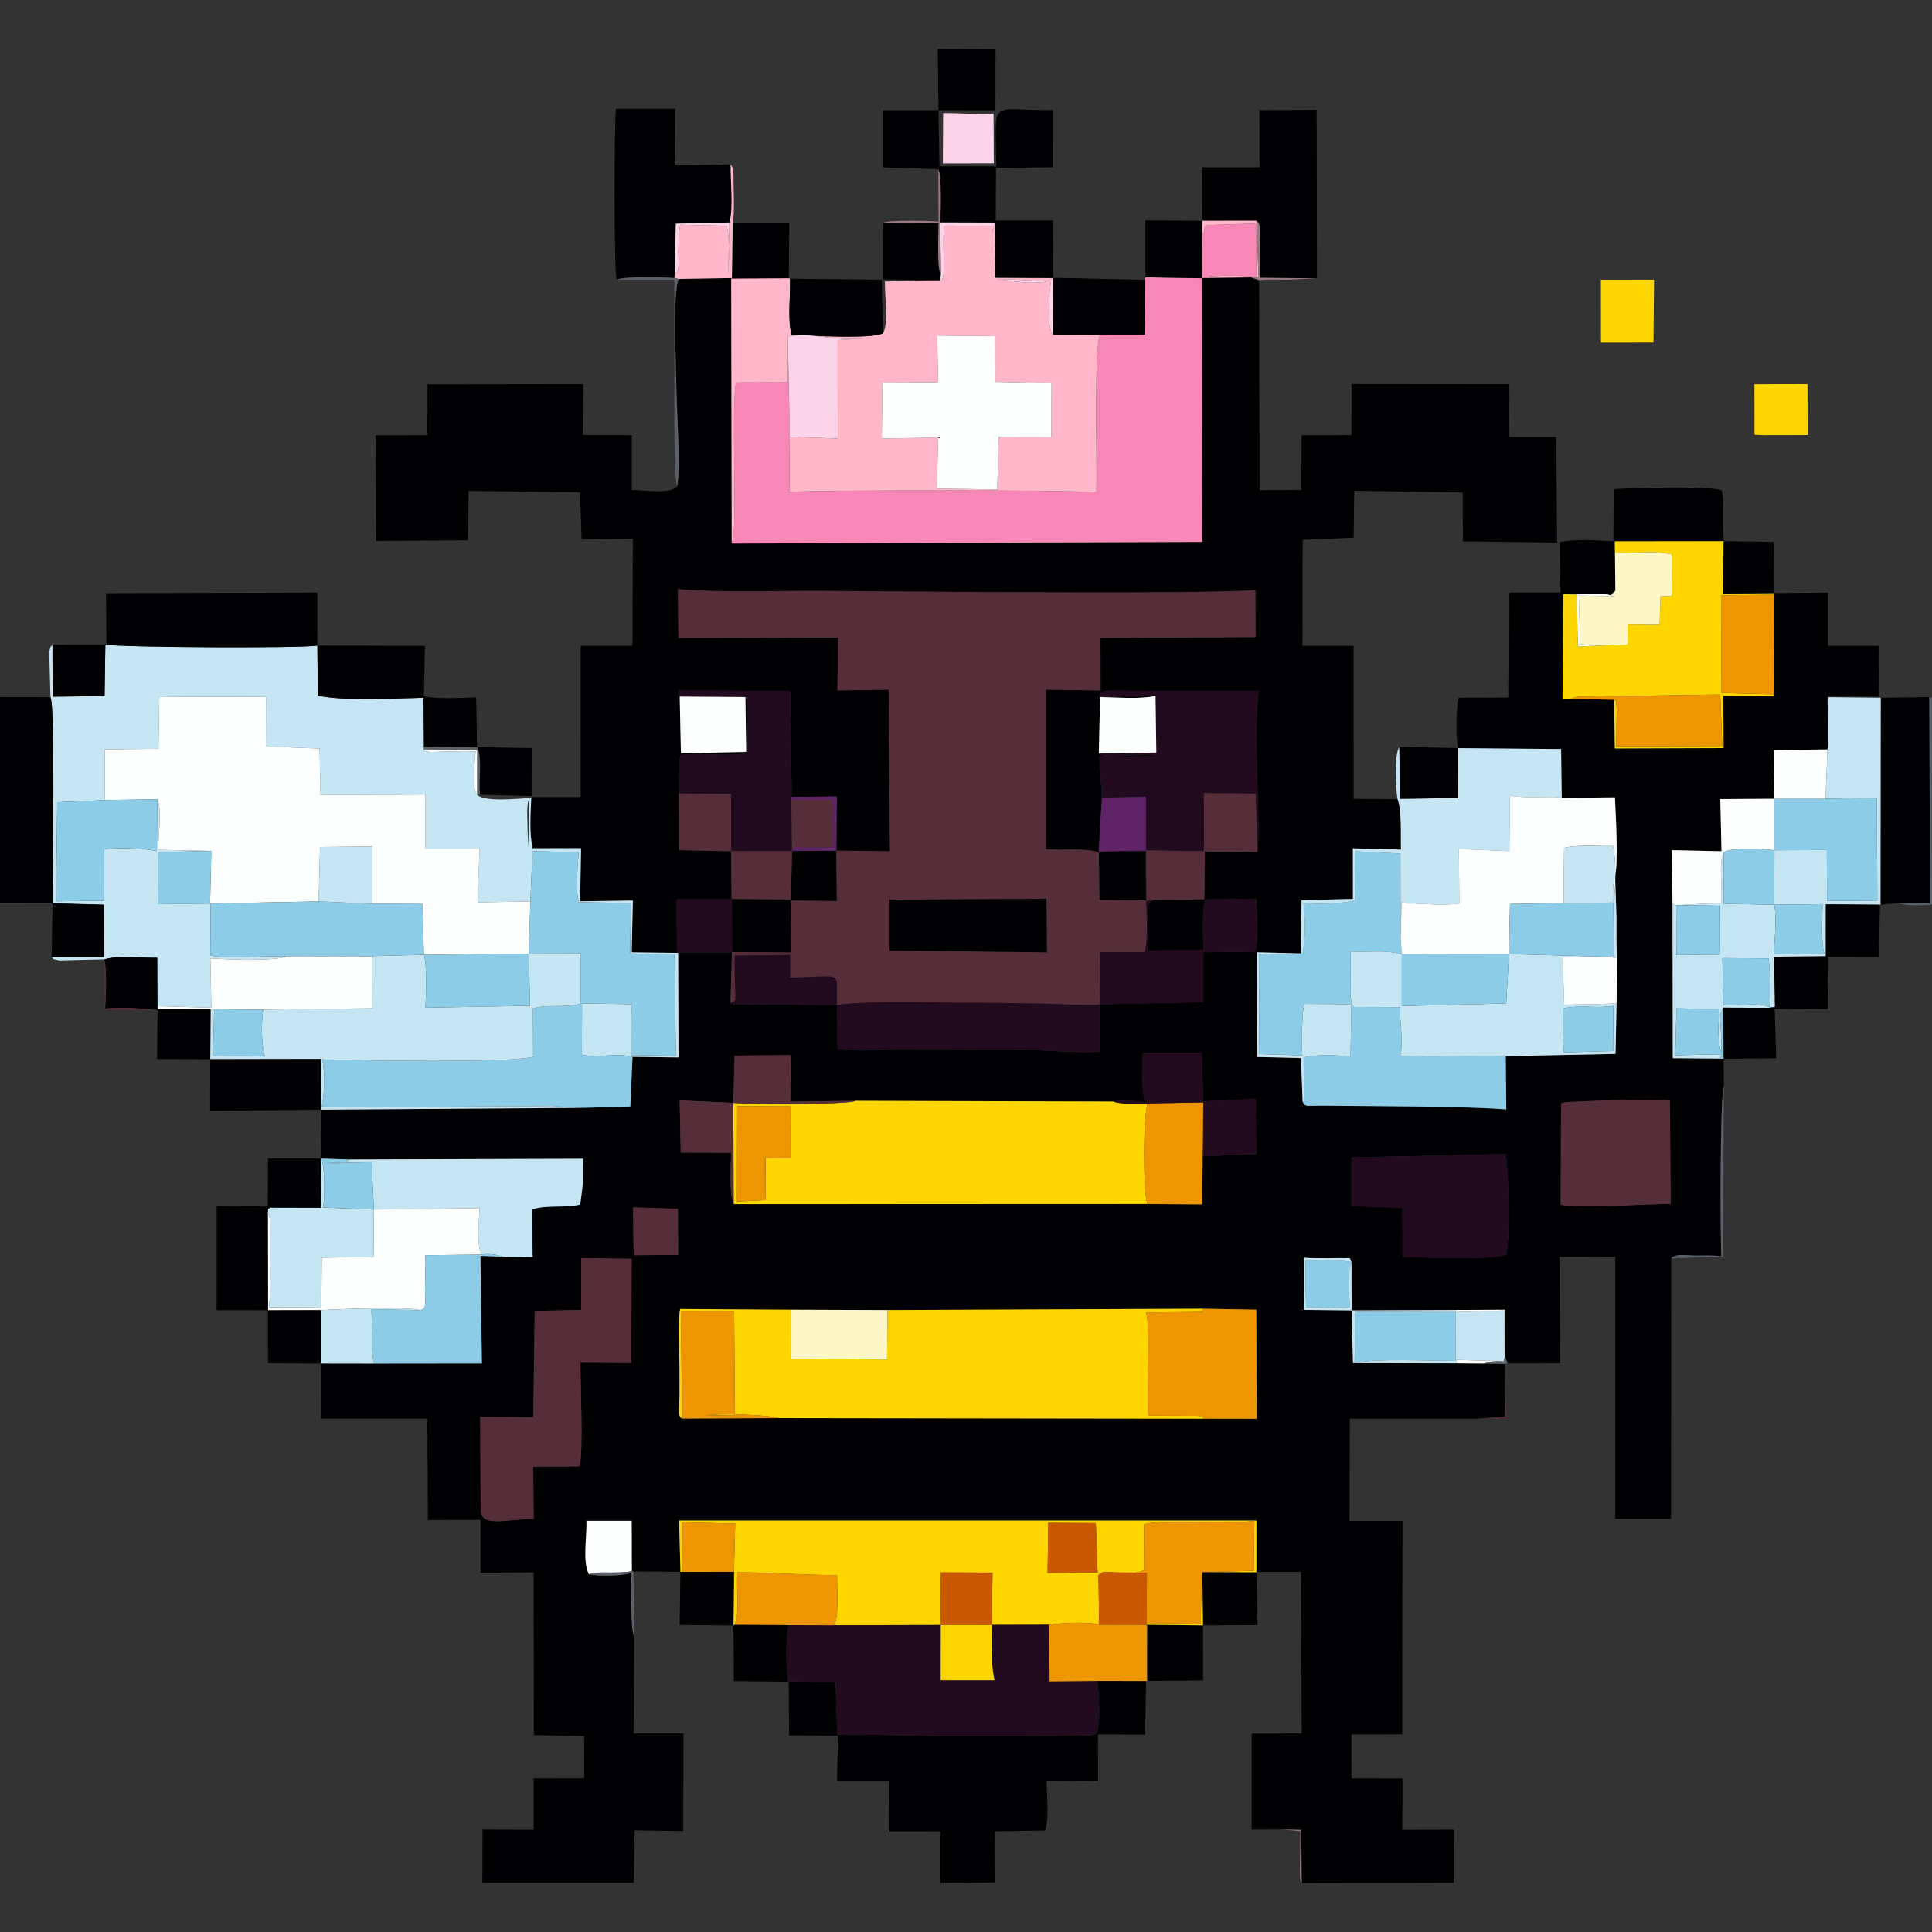 <?xml version="1.0" encoding="UTF-8"?>
<!DOCTYPE svg PUBLIC "-//W3C//DTD SVG 1.1//EN" "http://www.w3.org/Graphics/SVG/1.1/DTD/svg11.dtd">
<!-- Creator: CorelDRAW -->
<svg xmlns="http://www.w3.org/2000/svg" xml:space="preserve" width="1.833in" height="1.833in" version="1.1" style="shape-rendering:geometricPrecision; text-rendering:geometricPrecision; image-rendering:optimizeQuality; fill-rule:evenodd; clip-rule:evenodd"
viewBox="0 0 1833.33 1833.33"
 xmlns:xlink="http://www.w3.org/1999/xlink"
 xmlns:xodm="http://www.corel.com/coreldraw/odm/2003">
 <rect x="0" y="0" width="1833.33" height="1833.33" fill="#333333" stroke="none"/>
 <defs>
  <style type="text/css">
   <![CDATA[
    .fil0 {fill:#000002}
    .fil8 {fill:#220B1E}
    .fil1 {fill:#562E39}
    .fil14 {fill:#5B6168}
    .fil13 {fill:#602367}
    .fil7 {fill:#8DCCE6}
    .fil15 {fill:#9C7884}
    .fil2 {fill:#C6E5F2}
    .fil12 {fill:#C95901}
    .fil9 {fill:#EE9502}
    .fil3 {fill:#F687B6}
    .fil11 {fill:#FCD4E9}
    .fil6 {fill:#FDD600}
    .fil10 {fill:#FDF7C8}
    .fil4 {fill:#FDFFFF}
    .fil5 {fill:#FFB7C9}
   ]]>
  </style>
 </defs>
 <g id="Layer_x0020_1">
  <g id="_1626108329984">
   <path class="fil0" d="M750.52 1242.8l91.7 0.32 299.56 -1.26 50.37 0.89 0.46 103.55 -50.1 -0.09 -403.35 -0.55 -91.87 0.44c-4.94,-2.34 -2.49,-9.57 -2.48,-23.26 0.01,-9.06 -0,-18.11 -0.06,-27.17 -0.08,-12.31 -1.61,-43.02 0.65,-53.56l105.13 0.68zm-198.96 -48.99l47.79 0.6 -0.34 98.98 -48.18 -0.38c-0.2,18.92 2.94,85.85 -0.98,98.39l-43.88 0.37 0.39 49.61c-25.64,0.16 -47.31,7.43 -50.19,-6.15l-0.49 -90.72 50.39 0.3 1.35 -100.87 44.01 -0.92 0.13 -49.21zm730.94 3.98l-0.05 0.52 0.1 45.14 -45.29 -0.48 0.31 -49.48c7.9,0.52 15.57,0.39 23.48,0.43 3.63,0.02 8.35,-0.25 11.76,-0.12 10.36,0.4 7.2,-1.38 9.69,4zm-681.81 -52.07l42.54 1.37 0.19 43.76 -42.11 0.24 -0.62 -45.37zm883.87 -99.59c4.27,-0.87 88.39,-4.06 100.01,-1.59l0.74 97.95c-24.24,-0.43 -84.97,4.81 -104.37,0.63l0.41 -96.08 3.22 -0.92zm-55.89 48.96c3.16,17.09 4.33,78.61 0.7,95.36 -13.24,5.66 -79.27,2.4 -98.33,2.4l-0.2 -46.67 -48.44 -1.83 0.01 -45.99 146.26 -3.27zm-237.04 -52.2l0.31 52.24 -50.02 2 -0 -51.98 49.71 -2.25zm-495.78 3.65l1.25 -44.83 53.5 -0.46 -0.61 44.06 61.98 -0.67 244.57 0.68c10.15,-2.04 19.32,-0.43 29.82,0.57 -3.34,-13.38 -1.85,-32.71 -1.85,-47.02l55.87 0 1.41 47.24 -0.97 96.76 -52.06 -0.4 -392.62 0.15c-4.42,-9.91 -2.72,-36.59 -2.26,-48.74l-47.92 -0.21 -1.02 -49.44 50.88 2.32zm496.01 -193.81c1.07,12.35 2.85,40.13 -0.81,50.23l-48.56 0.67c-0.97,-6.28 -2.11,-41.91 1.3,-50.09l48.07 -0.81zm-549.69 0.63l52.37 0 0.07 50.42 -52.25 0 -0.2 -50.43zm2.82 -192.37l-0.87 -5.97 105.66 1 1.51 100.15 42.76 -0.35 -0.39 51.36 -42.38 0.29 0.28 -0.02 -1.08 45.97 -56.22 -0.41 -0.48 -45.29 -49.39 -1.04 -0.12 -53.67 0.41 -29.6c0.94,-9.85 -0.87,5.54 0.54,-3.54l0.84 -3.33c18.43,-2.97 45.19,2.19 63.27,-1.89l-0.25 -41.88c-0.03,-2.54 0,-4.74 -0.39,-7.23 -0.63,-4 -0.68,-3.03 -1.36,-4.11l0.73 52.11 -61.92 1.3 -1.15 -53.83zm397.81 148.06l-0.12 -1.23 2.94 -50.87 -2.31 -39.2 54 -1.61c-4.13,2.42 -44.83,1.97 -49.61,0.89 -4.32,-0.98 -3.84,-1.31 -4.96,-2.09l1.2 -53.54c15.59,0.33 37.98,2.2 52.61,-1.06l-54.23 0.94c5.57,-7.21 -4.44,-2.56 9.14,-5.94l66.06 0.5c25.4,-0.03 51.59,-0.32 76.84,-0.01 -5.36,40.39 2.42,134.33 -1.19,152.57l-49.87 -0.52 -0.41 45.47 -47.11 0.3c-9.72,4.08 -6.74,8.16 -6.64,21.04 0.07,8.87 0.2,18.5 0.53,27.28l52.29 -0.4 -0.04 49.3 -97.76 2.17 -0.1 44.75c-18.29,1.63 -45.03,-0.89 -64.28,-1.41l-122.22 -0.32c-18.73,-0.12 -44.85,1.85 -62.72,-0.54l-0.48 -41.86 -95.9 -0.69c-1.83,-0.19 -2.17,1.91 -3.52,-0.67 -0.33,-0.64 -1.16,-0.22 -1.71,-0.42l1.42 -48.43 56.31 0.46 -0.5 -49.31 43.67 0.44 -0.43 -47.84 50.83 0.57 -1.17 -153.32 -48.58 0.69 0.31 -50.26 -151.28 0.42 -0.5 -46.2c42.85,3.62 94.77,1.35 138.59,1.68 70.53,0.51 359.93,3.37 409.37,-0.8l0.16 44.51 -147.1 0.74 0.1 49.96 -51.92 -0.75 -0.05 151.32c13.31,1.83 40.4,-1.66 50.37,3.3zm-398.69 -544.31c-5.85,10.21 -2.53,80.68 -2.41,97.77 0.17,22.82 4.28,80.72 0.96,98.67 -4.69,8.19 -33.1,3.67 -43.09,3.76l0.03 -51.99 -46.47 -0.08 0.34 -48.43 -147.78 0.2 -0.18 48.3 -49.04 0.13 0.49 100.22 87.07 -0.63 0.64 -46.88 105.77 1.28 1.49 44.98 48.64 -0.94 -0.48 101.67 -49.07 0.04 -0.03 143.53 -46.81 0.02c-0.63,15.91 -2.11,33.22 1.21,48.57l46.04 -0.07 -0.93 50.4 50.07 -0.73 -1.11 49.2 44.1 0.52 0.3 99.2 -43.63 -0.56 -2.07 47.1 -45.31 1.3 -248.29 1.73 0.36 46.31 0.44 0.1 26.4 0.81 221.58 -0.67c-0.28,7.81 -0.28,15.64 -0.21,23.45l-2.48 19.96c-13.53,3.49 -32.97,0.21 -45.59,4.72l0.34 45.3 -28.13 -0.48 -21.37 -0.85 1.44 102.15 -102.3 0.11 -50.51 -0.08 0.06 52.27 100.89 -0.03 0.59 96.33 49.83 -0.22 0.02 50.18 50.41 -0.26 0.28 154.44 47.69 0.93 0.11 39.98 -48.03 0.09 0 48.65 -48.48 -0.12 -0.16 50.42 143.7 -0.01 0.78 -49.69 46.14 0.63 0.17 -92.57 -47.08 0.03 0.4 -92.31c-3.46,-2.66 -3,-51.78 -2.85,-59.71 -11.02,2.55 -28.88,2.94 -39.93,1.14 -6.68,-11.02 -1.93,-36.77 -2.56,-50.91l42.96 0.01 0.14 47.91 1.5 0.2 44.61 0.29 -1.28 -48.64 547.88 -0.01 0 49.09 -48.94 -0.14 -2.43 0.15 0.67 50.44 51.68 -0.29 -0.86 -50.46 42.14 -0.04 0.68 153.25 -47.47 0.24 0.02 91.02 28.62 -0.19 18.4 0.42 0.43 50.48 144.24 -0.31 -0.08 -50.41 -48.71 0.17 0.23 -48.69 -48.43 -0.07 -0.07 -41.59 48.17 -0.18 0.24 -202.61 -50.23 0.04 0.27 -97 120.45 0.02 26.91 -1.79 -0.35 -20.48 0.28 -29.64 -20.12 -0.4 -25.33 -0.21 -98.78 -0.18 -1.31 -50.06 98.78 -0.41 46.73 -0.19 0.05 43.69 2.35 7.23 49.9 -0.08 -0.47 -101.02 52.8 -0.2 -0.02 248.74 52.88 0.02 0.22 -247.13c3.87,-4.81 15.65,-2.68 22.56,-2.63 8.46,0.05 16.85,-0.54 25.12,0.67 -1.23,-18.78 -1.3,-153.04 2.29,-161.63l-0.26 -25.82 -3.39 -0.14 -44.78 -0.38 -0.24 -146.37 -0.7 -51.06 47.17 1 -1.15 -49.46 51.36 -0.31 -0.67 -46.18 51.13 -0.67 0.37 -5.18 -0.75 -44.87 49.02 -0.11 0.32 -48.17 -48.7 -0.05 -0.03 -50.41 -50.83 0.43 -0.23 97.83 -48.03 -0.28 0.22 49.56 -103.21 0.34 -0.69 -46.16 -40.86 -0.93 -8.09 -0.04 0.62 -99.19 12.8 0.18c10.48,-0.13 22.77,-1.87 32.39,0.73l4.33 -4.39 -0.41 -36.06 -0.17 -10.69 103.4 -0.12c-0.79,-8.14 -0.78,-16.57 -0.79,-24.91 -0,-7.22 0.85,-18.37 -1.46,-23.49 -12.39,-4.22 -84.02,-2.13 -102.28,-0.99l-0.29 49.44c-15.64,-0.73 -36.37,-2.39 -50.85,0.82l0.64 47.86 -48.88 0.06 -0.64 99.53 -47.08 0.25c-2.45,9.52 -2.65,38.09 -0.69,47.77l98 0.87 0.61 46.41 50.48 -0.55c0.77,15.94 3.5,64.61 -0.26,76.92 0.24,0.46 0.44,1.11 0.53,1.47l1.24 35.83c0.01,12.93 -0.24,25.88 0.44,38.79l-0.37 42.7 -1 47.79 -104.16 2.1 0.48 50.61c-38.33,-3.18 -125.6,-3.06 -172.17,-3.58 -17.73,-0.2 -18.58,1.7 -21.07,-3.79l-1.59 -41.41 -41.3 -1 -0.45 -99.37 41.94 1.07 0.33 -50.5 48.78 -1.28 -0.05 -47.97 45.63 1.2c-0.41,-13.28 0.95,-36.5 -3.22,-47.88l-41.82 -0.24 -0.03 -145.27 -48.48 0.04 0.24 -100.58 48.24 -2.02 0.7 -44.62 102.86 1.66 0.22 46.41 89.4 1.12 -0.91 -100.09 -44.88 0.01 -0.27 -50.24 -149.01 -0.14 -0.06 48.59 -47.31 0.04 -0.31 51.9 -39.57 0.22 -0.44 -199.25 -7.51 -2.52 -44.76 0.5 -1.87 0.28 0.46 250.11 -446.73 1.53 -0.48 -251.26 54.63 -0.34 0.33 -52.92 -53.53 0.03 -0.75 52.66 -50.41 0.84z"/>
   <path class="fil1" d="M844.13 853.73l148.89 -0.94 0.48 50.9 -149.37 -1.76 -0 -48.2zm-50.48 -46.56l0.43 47.84 -43.67 -0.44 0.5 49.31 -56.31 -0.46 -1.42 48.43c6.21,-3.91 4.56,1.57 4.11,-22.85 -0.14,-7.42 -0.3,-14.81 -0.02,-22.2l52.51 -0.56 0.06 21.36c53.27,-0.64 42.91,-7.8 44.48,26.04 32.31,-4.43 92.37,-2.01 127.23,-2.07 20.72,-0.03 41.37,0.37 62.08,0.65 15.29,0.2 51.17,2.29 60.5,0.8l-0.65 -49.6 42.88 0.04c2.98,-10.16 1.81,-37.22 1.16,-49.06l-44.05 -0.51 -0.67 -44.84c-9.97,-4.96 -37.06,-1.47 -50.37,-3.3l0.05 -151.32 51.92 0.75 -0.1 -49.96 147.1 -0.74 -0.16 -44.51c-49.44,4.16 -338.84,1.31 -409.37,0.8 -43.82,-0.32 -95.74,1.94 -138.59,-1.68l0.5 46.2 151.28 -0.42 -0.31 50.26 48.58 -0.69 1.17 153.32 -50.83 -0.57z"/>
   <path class="fil2" d="M47.83 661.58c5,8.35 1.75,170.87 2.09,195.6l48.6 1.28 0.19 49.91 -49.72 0c3.02,2.27 -1.11,1.26 7.17,3.01l42.94 -1c12.86,-3.98 35.67,-1.19 50.08,-1.5l0.18 45.9 51.17 1.37 -0.91 -46.57c15.64,0.91 61.16,2.85 72.44,-1.98 -16.27,-1.2 -60.86,3.17 -72.51,-1.06l0.26 -49.18 -50.22 0.61 0.48 -49.34 50.44 -1.18 -50.53 -1.05c0.24,-11.85 3.77,-39.22 -0.63,-48.03l-0.53 49.35c-10.28,-2.83 -39.51,-3.75 -49.9,-1.83l-0.18 48.77 -45.59 0.55 1.16 -93.94 44.98 -2.06 0.23 -48.11 50.85 -0.61 0.78 -49.55 101.27 0.43 -0.14 47.02 51.02 1.88 0.83 44.14 99.49 -0.47 -0.09 51.32 51.53 -0.02 -1.88 50.97 50.11 -0.78 2 -47.67 43.89 0.73c-0.94,10.25 -3.34,39.49 0.2,47.6l49.36 0.8 -0.82 47.88 42.12 0.88 1.26 96.25 -42.37 -0.71 0.26 -48.34 -46.88 -0.59 -0.19 48.52c14.57,3.65 32.79,-2.06 48.08,2.09l43.63 0.56 -0.3 -99.2 -44.1 -0.52 1.11 -49.2 -50.07 0.73 0.93 -50.4 -46.04 0.07c-3.31,-15.36 -1.83,-32.66 -1.21,-48.57 -1.27,1.65 -3.54,0.3 -3.87,13.54 -0.09,3.38 0.23,8.06 0.24,11.68 0.04,8.13 0.45,15.02 0.85,22.98l0.65 -47.24c-12.74,0.7 -42.72,3.8 -49.34,-3.14 -5.06,-4.9 -2.18,-34.6 -1.21,-41.09 -9.04,0.46 -17.56,0.09 -26.59,0.05 -10.29,-0.05 -20.63,2 -22.71,-1.94l0.14 -2.71 -0.37 -46.37c-25.19,0.56 -77.3,3.37 -100.32,-2.08l-0.45 -47.48c-12.93,2.7 -187.71,1.84 -200.17,-0.91l-1.04 0.18 -0.73 48.7 -49.35 0.52 -0.06 -49.23c-2.06,2.37 -1.78,0.88 -3.08,6.7l1.11 43.07z"/>
   <path class="fil3" d="M1043.76 317.57c-5.91,15.37 -2.55,123.64 -3.37,149.69 -5.73,-2.47 -266.08,-2.51 -291.38,-0.51l0.44 -52.17 -1.87 -95.19 0.15 43.3 -49.31 0.12c-4.56,21.42 1.06,129.19 -2.97,149.15 -0.11,0.55 -0.46,2.13 -0.56,1.87 -0.09,-0.26 -0.34,1.27 -0.61,1.87l446.73 -1.53 -0.46 -250.11 -53.67 -0.9 -0.12 2.35 -0.59 51.97 -42.44 0.07z"/>
   <path class="fil4" d="M99.31 759.21l50.05 -0.83c4.4,8.8 0.87,36.17 0.63,48.03l50.53 1.05 -1.17 49.89 103.03 -2.02 1.35 -51.59 49.46 -0.42 0.06 54.26 47.62 0.19 1.35 48.28 99.52 -1.1 1.56 -49.52 -50.11 0.78 1.88 -50.97 -51.53 0.02 0.09 -51.32 -99.49 0.47 -0.83 -44.14 -51.02 -1.88 0.14 -47.02 -101.27 -0.43 -0.78 49.55 -50.85 0.61 -0.23 48.11z"/>
   <path class="fil5" d="M836.75 416.22l0.68 -53.17 52.8 -0.37 -0.97 -44.26 55.17 0.59 0.16 43.31 53.26 1.17 -0.21 51.31 -49.93 -0.07 -1.39 49.7 -57.4 -0.78 1.4 -48.56 -53.56 1.13zm55.11 -150.37l-52.13 1.28c-0.39,13.79 3.87,38.52 -1.72,49.04 -10.69,6.02 -69.73,2.07 -86.8,1.92 -4.16,-16.18 -0.89,-36.41 -1.56,-53.57l-1.19 -0.39 -54.63 0.34 0.48 251.26c0.26,-0.6 0.52,-2.13 0.61,-1.87 0.09,0.26 0.44,-1.32 0.56,-1.87 4.03,-19.96 -1.59,-127.73 2.97,-149.15l49.31 -0.12 -0.15 -43.3c12.74,-2.68 25.05,-0.72 38.15,0.84 15.05,1.8 23.6,1.43 38.79,0.61l-29.65 1.8 0.07 93.48 -45.5 -1.55 -0.44 52.17c25.3,-2 285.65,-1.96 291.38,0.51 0.82,-26.05 -2.54,-134.33 3.37,-149.69l-44.56 0.13c-6.19,-6.7 -3.73,-40.3 -1.91,-50.79l-51.18 -2.31c9.41,1.73 45.41,7.69 53.03,-0.78l-55.09 -0.27 0.56 -52.38 -1.82 3.67c-0.23,0.68 -0.91,3.14 -1.07,3.93 -0.16,0.77 -0.52,5.03 -0.58,5.98l0.4 -10.59 -45.72 -0.08c-0.67,8.8 -0.65,17.25 -0.43,26.19 0.11,4.53 0.3,9.13 0.22,13.63 -0.23,13.26 -1.72,10.76 -3.76,11.94z"/>
   <path class="fil6" d="M647.3 1346.11l-1.24 -101.95 50.55 -0.18 0.75 98.83 -28.39 0.33c14.09,-2.23 57.65,-0.9 70.2,2.53l403.35 0.55c-3.31,-5.19 -0.14,-1.54 -5.5,-2.72l-47.38 -0.16c-1.93,-23.46 2.77,-80.84 -2.12,-97.96l49.3 -0.44c7.99,-2.52 -0.41,6.85 4.97,-3.07l-299.56 1.26 -0.44 46.94 -91.05 -0.46 -0.21 -46.8 -105.13 -0.68c-2.26,10.54 -0.73,41.24 -0.65,53.56 0.06,9.06 0.07,18.11 0.06,27.17 -0.01,13.7 -2.46,20.92 2.48,23.26z"/>
   <path class="fil6" d="M726.63 1138.78l-27.39 1.37 0.33 -90.44 51.37 0.2 -0.45 49.15c-10.78,-0.19 -18.67,0.89 -24.06,-0.7l0.21 40.43zm-30.78 -92.25l0.31 96.07 392.62 -0.15c-4.17,-11.65 -4.07,-84.52 0.35,-95.39 -10.19,-0.15 -24.73,1.14 -32.59,-1.76l-244.57 -0.68c-7.05,3.77 -101.64,3.38 -116.13,1.91z"/>
   <path class="fil7" d="M503.31 855.43l-1.56 49.52 49.14 -0.31 0.27 47.64c-14.78,4.71 -31.93,0.12 -45.48,4.69l0.22 45.76c-19.41,6.08 -169.18,3.59 -200.39,2.5 3.27,11.2 2.64,33.34 -0.41,44.74 40.5,1.18 84.61,0.21 125.6,0.13 20.68,-0.04 41.39,-0.19 62.08,-0.31 10.35,-0.06 20.7,-0.09 31.04,-0.26l29.01 1.75 45.31 -1.3 2.07 -47.1c-15.29,-4.15 -33.5,1.55 -48.08,-2.09l0.19 -48.52 46.88 0.59 -0.26 48.34 42.37 0.71 -1.26 -96.25 -42.12 -0.88 0.82 -47.88 -49.36 -0.8c-3.54,-8.11 -1.13,-37.35 -0.2,-47.6l-43.89 -0.73 -2 47.67z"/>
   <path class="fil6" d="M994.78 1445.07l45.1 0.24 1.68 46.82 -47.47 0.51 0.69 -47.57zm-349.09 46.46l1.98 0.09 -0.72 -47.06 50.71 1.22 -1.2 45.76 -0.5 50.97 1.06 -0.58c5.4,-13.75 1.5,-34.33 2.67,-49.88 33.8,-0.06 61.21,2.72 94.62,2.55 -0.02,14.5 2.04,38.33 -2.74,47.7l101.17 -0.24 -0.35 -49.94 49.42 0.19 -0.63 49.63 54.21 -0.12c10.39,-1.77 38.03,-3.2 47.3,-0.12 0.41,-8.26 0.05,-16.57 0.04,-24.85 -0.01,-4.55 -0.21,-9.22 -0.22,-13.69 -0.01,-10.85 -1.68,-7.59 4.2,-11.31 12.54,-0.55 28.05,3.09 39.02,-1.74l-0.1 -43.56c12.93,-5.17 84.33,0.18 104.66,-3.42l-0.63 47.46 -46.32 1.23 48.94 0.14 -0 -49.09 -547.88 0.01 1.28 48.64z"/>
   <path class="fil0" d="M748.44 1595.36l0.38 51.49 46.42 0.14 -0.98 42.78 49.7 0.04 0.13 48.01 48.35 -0.13 -0 48.84 52.1 -0.28 -0.49 -48.59 47.74 -0.76c3.91,-11.59 1.33,-33.01 1.46,-47.33l48.84 0.44 -0.15 -44.15 44.68 0.22 0.98 -50.99 -46.39 -0.06c1.89,11.71 3.31,42.22 -0.87,49.85 -2.1,2.15 -8.19,2.09 -13.96,2.15l-108.71 0.67c-40.33,-0.11 -83.52,-1.95 -123.19,-1.49l-1.58 -49.85 -44.46 -1z"/>
   <path class="fil7" d="M1236.1 1045.42c2.49,5.49 3.34,3.59 21.07,3.79 46.57,0.52 133.84,0.4 172.17,3.58l-0.48 -50.61c-32.47,-1.23 -67.69,1.33 -99.99,-0.37 2.81,-12.76 -0.47,-32.32 -0.53,-46.14l-43.84 -0.15c-4.24,-6.49 -2.87,-16.72 -2.9,-24.57 -0.03,-9.56 0.13,-18.46 -0.19,-28.05 16.21,1.04 33.07,-2.03 48.66,2.71l-0.98 -15.89 -0.23 -79.8 -42.67 -2.21 -0.17 46.76c-12.24,2.89 -36.63,3.85 -49.26,2.15 1.82,11.23 2.25,38.04 -0.9,48.17l-40.84 0.76 -0.12 94.69 40.84 1.25c-0.33,-8.29 -0.8,-40.16 2.03,-48.89l44.61 0.31 -0.86 49.63c-16.37,-1.63 -28.09,-2.2 -43.88,0.66l-0.24 43.19 -1.31 -0.99z"/>
   <path class="fil8" d="M747.8 1595.77l0.64 -0.41 44.46 1 1.58 49.85c39.66,-0.46 82.85,1.38 123.19,1.49l108.71 -0.67c5.78,-0.06 11.87,0 13.96,-2.15 4.18,-7.63 2.75,-38.14 0.87,-49.85l-45.16 0.43 -0.65 -53.65 -54.21 0.12c-0.4,15.23 -1.04,38.11 2.6,52.42l-51.12 -0 0.08 -52.3 -101.17 0.24 -42.99 -0.11c-3.55,12.35 -2.54,39.48 -0.78,53.59z"/>
   <path class="fil2" d="M501.75 904.95l1.2 49.44 -99.25 1.79c0.7,-10.43 1.63,-41.52 -1.46,-50.13l-65.14 1.69 15.85 0 0.4 48.98 -103.54 1.26c-1.82,10.83 -2,34.21 1.62,44.54l-49.33 -0.69 1.15 -44.15 -3.45 0.12 -0.3 47.26 105.13 -0.18 -0.08 48.12 248.29 -1.73 -29.01 -1.75c-10.34,0.17 -20.7,0.19 -31.04,0.26 -20.69,0.12 -41.4,0.26 -62.08,0.31 -40.98,0.08 -85.09,1.06 -125.6,-0.13 3.04,-11.4 3.67,-33.54 0.41,-44.74 31.2,1.09 180.98,3.58 200.39,-2.5l-0.22 -45.76c13.55,-4.56 30.7,0.03 45.48,-4.69l-0.27 -47.64 -49.14 0.31z"/>
   <path class="fil1" d="M551.43 1243.02l-44.01 0.92 -1.35 100.87 -50.39 -0.3 0.49 90.72c2.88,13.58 24.55,6.31 50.19,6.15l-0.39 -49.61 43.88 -0.37c3.92,-12.53 0.78,-79.46 0.98,-98.39l48.18 0.38 0.34 -98.98 -47.79 -0.6 -0.13 49.21z"/>
   <path class="fil2" d="M1326.17 758.28c4.18,11.39 2.81,34.6 3.22,47.88l-45.63 -1.2 0.05 47.97 -48.78 1.28 -0.33 50.5 -41.94 -1.07 0.45 99.37 41.3 1 1.59 41.41 1.31 0.99 0.24 -43.19c15.79,-2.86 27.52,-2.29 43.88,-0.66l0.86 -49.63 -44.61 -0.31c-2.82,8.72 -2.35,40.59 -2.03,48.89l-40.84 -1.25 0.12 -94.69 40.84 -0.76c3.15,-10.14 2.72,-36.94 0.9,-48.17 12.64,1.7 37.02,0.74 49.26,-2.15l0.17 -46.76 42.67 2.21 0.23 79.8 0.94 -33.46c11.89,1.28 44.62,3.36 54.78,1.01l-0.43 -51.69 47.92 2.07 0.5 -52.7c15.84,3.2 43.11,-0.12 49.17,2.19l-0.61 -46.41 -98 -0.87 0.22 47.34 -55.18 0.77 -0.5 -49.16c-5.19,6.86 -3.3,42.17 -1.73,49.47z"/>
   <path class="fil6" d="M1633.16 564.9l49.89 -0.56 0.24 94.47 -49.74 -1.23 -0.38 -92.69zm-100.72 -40.58c16.41,1.08 38.48,-2.26 54.04,1.86l0.12 39.29 -10.88 0.48 -0.87 26.93 -30.41 -0.24 0.11 18.99 -28.42 1 -18.86 0.85 -1.15 -49.42 -12.8 -0.18 -0.62 99.19 8.09 0.04c0.52,-0.3 1.33,-1.19 1.66,-0.68l3.43 -1.1c0.61,-0.11 1.13,-0.24 1.82,-0.33l134.69 -1.98 1.86 48.85 -100.66 0.32 0.57 -35.45c-0.7,-10.55 -1.64,-7.83 -2.51,-8.7l0.69 46.16 103.21 -0.34 -0.22 -49.56 48.03 0.28 0.23 -97.83 -48.46 0.44 0.52 -49.67 -103.4 0.12 0.17 10.69z"/>
   <path class="fil8" d="M1096.53 660.33l0.76 53.78 -54.57 0.81c1.13,0.78 0.65,1.11 4.96,2.09 4.78,1.08 45.48,1.53 49.61,-0.89l-54 1.61 2.31 39.2 41.8 -0.79 -0.05 50.87 55.39 0.66 -0.33 -55.03 49.08 0.49 1.63 55.26c3.6,-18.25 -4.17,-112.18 1.19,-152.57 -25.25,-0.31 -51.44,-0.02 -76.84,0.01l-66.06 -0.5c-13.58,3.39 -3.57,-1.26 -9.14,5.94l54.23 -0.94z"/>
   <path class="fil4" d="M1329.09 889.72l0.98 15.89 0.13 -0.03 101.75 -0.19 0.91 -47.63 50.8 -0.73 0.53 -52.48c14.74,-3.34 31.45,-1.38 46.47,-1.78 2.8,9.35 2.93,45 0.07,53.13 0,-8.7 -0.75,-14.17 1.44,-22.41 3.77,-12.31 1.03,-60.97 0.26,-76.92l-50.48 0.55c-6.06,-2.31 -33.33,1.01 -49.17,-2.19l-0.5 52.7 -47.92 -2.07 0.43 51.69c-10.16,2.35 -42.89,0.27 -54.78,-1.01l-0.94 33.46z"/>
   <path class="fil2" d="M1683.69 858.52l45.75 -0.58c-0.02,12.28 -1.58,36.63 1.7,47.02l-47.92 0.69c0.75,-13.77 2.81,-34.26 0.47,-47.13zm-93.09 0.36l41.54 0.58 -0.28 46.39 -41.06 0.45 -0.2 -47.42zm143.97 -152.98l-0.37 5.18 -1.94 46.77 48.72 -0.79 0.43 97.49 -47.71 0.15 -0.17 -48.15 -49.76 0.25 -0.09 51.71 -47.94 -0.91 -0.1 -49.02c-5.11,11.31 -0.92,34.35 -2.17,48.13l-42.89 2.17 -3.53 -1.12 0.24 146.37 44.78 0.38c4.24,-9.08 1.48,-2.07 -0.48,-4.04l-41.89 0.87 1.13 -44.54 40.83 0.72c-0.85,11.16 -2.4,31.72 1.86,41.31 -0.11,-7.02 -0.23,-14.33 -0.56,-21.32 -0.37,-8.14 -2.04,-14.82 2.35,-21.34l44.42 0.16c-8.25,-5.76 -30.03,-1.67 -44.27,-2.46l-1.07 -44.65 43.79 0.26c1.4,8.78 2.5,38.01 0.57,46.82 7.35,-1.53 5.19,2.56 5.41,-9.59l-0.83 -38.8 49.19 -0.38 0.04 -49.39 51.32 0.36 0.72 -0.11 0.17 -196.3 -49.77 -0.6 -0.48 44.41z"/>
   <polygon class="fil4" points="890.31,415.09 888.91,463.65 946.31,464.43 947.7,414.72 997.63,414.8 997.83,363.49 944.57,362.32 944.42,319.01 889.25,318.42 890.22,362.67 837.43,363.04 836.75,416.22 "/>
   <path class="fil2" d="M1482.79 957c15.94,-3.92 32.65,0.26 48.05,-2.54l0.28 42.81 -47.39 1.34 -0.94 -41.61zm-53.93 45.18l104.16 -2.1 1 -47.79 -49.74 1.1 -1.41 -45.01 45.58 -0.34 -96.49 -2.65 -2.7 46.81 -99.05 2.44 0 -49.06 -0.13 0.03c-15.58,-4.74 -32.44,-1.67 -48.66,-2.71 0.31,9.58 0.15,18.48 0.19,28.05 0.03,7.85 -1.34,18.08 2.9,24.57l43.84 0.15c0.06,13.81 3.34,33.37 0.53,46.14 32.3,1.7 67.52,-0.86 99.99,0.37z"/>
   <path class="fil7" d="M272.06 907.61l65.03 0.14 65.14 -1.69 -1.35 -48.28 -47.62 -0.19 -50.87 -2.25 -103.03 2.02 1.17 -49.89 -50.44 1.18 -0.48 49.34 50.22 -0.61 -0.26 49.18c11.65,4.23 56.24,-0.14 72.51,1.06z"/>
   <path class="fil0" d="M585.14 265.35c7.26,-3.16 47.94,-2.25 54.82,-1.34l0.28 -4.27 1.01 -47.55 50.92 -1.11c4.04,-14.3 0.79,-39.04 1.19,-55.09l-53.05 1.09 0.27 -53.86 -56.06 0.04c-1.78,14.95 -1.96,154.98 0.62,162.09z"/>
   <path class="fil8" d="M1282.42 1098.35l-0.01 45.99 48.44 1.83 0.2 46.67c19.06,0 85.09,3.26 98.33,-2.4 3.63,-16.75 2.46,-78.28 -0.7,-95.36l-146.26 3.27z"/>
   <path class="fil0" d="M890.44 160.63c3.28,6.72 2.24,41.83 1.72,50.41l52.45 0.15 -0.56 52.38 55.09 0.27 0.24 -0.16 -0.23 -54.42 -54.31 -0.03 0.27 -49.89 54.01 -0.62 0.08 -54.26c-62.07,0.74 -54.19,-13.79 -53.9,53.33l-53.83 0.06 -0.92 -53.31 -52.46 -0.04 0.03 54.34 52.33 1.81z"/>
   <path class="fil2" d="M354.76 1147.79l100.22 -1.3c-0.19,13.24 -3.11,33.13 1.9,44.03 6.42,-1.26 14.59,-0.07 20.38,2l28.13 0.48 -0.34 -45.3c12.61,-4.51 32.06,-1.23 45.59,-4.72l2.48 -19.96c-0.07,-7.81 -0.07,-15.64 0.21,-23.45l-221.58 0.67c-7.02,5.06 -14.28,3.37 -23.04,3.36l43.96 -0.73 2.1 44.92z"/>
   <path class="fil0" d="M1140.86 209.48l51.39 -0.03c5,2.71 3.04,12.67 3.21,25 0.13,9.77 0.3,19.45 0.13,29.22l54.16 0.49 -0.34 -159.98 -54.34 0.31 0.11 54.33 -52.46 -0.04 -1.93 0.04 0.08 50.66z"/>
   <path class="fil8" d="M1044.13 953c-9.33,1.49 -45.21,-0.6 -60.5,-0.8 -20.72,-0.27 -41.36,-0.68 -62.08,-0.65 -34.86,0.06 -94.91,-2.36 -127.23,2.07l0.48 41.86c17.87,2.39 43.99,0.42 62.72,0.54l122.22 0.32c19.26,0.52 46,3.03 64.28,1.41l0.1 -44.75z"/>
   <path class="fil9" d="M1142.51 1346.21l50.1 0.09 -0.46 -103.55 -50.37 -0.89c-5.39,9.91 3.02,0.55 -4.97,3.07l-49.3 0.44c4.89,17.12 0.19,74.51 2.12,97.96l47.38 0.16c5.36,1.18 2.2,-2.46 5.5,2.72z"/>
   <path class="fil1" d="M1481.35 1047.05l-0.41 96.08c19.41,4.17 80.13,-1.06 104.37,-0.63l-0.74 -97.95c-11.61,-2.47 -95.74,0.72 -100.01,1.59l-3.22 0.92z"/>
   <path class="fil0" d="M100.99 611.62c12.45,2.75 187.23,3.61 200.17,0.91l0.01 -50.22 -200.58 0.56 0.4 48.76z"/>
   <path class="fil8" d="M644.99 660.98l62.34 0.43c0.68,1.08 0.73,0.11 1.36,4.11 0.39,2.48 0.36,4.69 0.39,7.23l0.25 41.88c-18.09,4.08 -44.85,-1.07 -63.27,1.89l-0.84 3.33c-1.41,9.08 0.41,-6.31 -0.54,3.54l-0.41 29.6 49.31 0.44 0.2 54.27 57.78 -0.27 -0.53 -48.25 0.27 -3.02 -1.51 -100.15 -105.66 -1 0.87 5.97z"/>
   <path class="fil0" d="M49.92 857.18c-0.33,-24.74 2.91,-187.26 -2.09,-195.6l-47.83 -0.16 -0.01 195.87 49.93 -0.11z"/>
   <path class="fil4" d="M254.11 1151.43l0.2 91.92 50.22 -0.13c16.28,-0.99 82.52,-3.61 94.11,0.01 6.83,-1.4 4.52,-6.07 4.76,-23.21 0.13,-9.69 0.62,-19.21 0.2,-28.91l53.29 -0.59c-5.01,-10.91 -2.09,-30.79 -1.9,-44.03l-100.22 1.3 -0.3 44.81 -49.2 0.82 -0.32 47.35 -49.67 -0.36c2.59,-22.71 0.83,-44.43 1.17,-66.96l-0.42 -17.26c-0.89,-3.74 -0.58,-2.72 -1.91,-4.76z"/>
   <polygon class="fil0" points="1784.65,858.39 1802.18,856.9 1831.48,857.26 1830.77,661.46 1784.82,662.09 "/>
   <path class="fil7" d="M398.63 1243.23l-46.81 -0.91c3.79,16.72 -1.24,35.27 3.2,51.61l102.3 -0.11 -1.44 -102.15 21.37 0.85c-5.79,-2.07 -13.96,-3.26 -20.38,-2l-53.29 0.59c0.43,9.69 -0.07,19.21 -0.2,28.91 -0.23,17.13 2.07,21.81 -4.76,23.21z"/>
   <path class="fil4" d="M149.37 954.79l0.14 3 50.29 0.01 3.45 -0.12 46.56 0.3 103.54 -1.26 -0.4 -48.98 -15.85 0 -65.03 -0.14c-11.28,4.83 -56.8,2.89 -72.44,1.98l0.91 46.57 -51.17 -1.37z"/>
   <path class="fil9" d="M1046.72 1491.84l41.63 0.6 -0.18 47.77 51.05 0.66 1.71 -48.91 2.43 -0.15 46.32 -1.23 0.63 -47.46c-20.33,3.6 -91.72,-1.75 -104.66,3.42l0.1 43.56c-10.98,4.83 -26.49,1.19 -39.02,1.74z"/>
   <path class="fil0" d="M1678.79 956.3l0.97 0.03 -44.42 -0.16 0.15 48.48 49.96 -0.41 -1.43 -46.92 50.57 0.42 -0.32 -49.61 48.67 0.1 1 -49.74 -51.32 -0.36 -0.04 49.39 -49.19 0.38 0.83 38.8c-0.22,12.15 1.94,8.06 -5.41,9.59z"/>
   <path class="fil0" d="M402.31 708.46l50.32 0.81 -0.72 -47.61c-11.59,0.69 -39.26,1.69 -49.65,-0.91l0.98 -47.94 -102.08 -0.29 0.45 47.48c23.03,5.45 75.14,2.64 100.32,2.08l0.37 46.37z"/>
   <polygon class="fil0" points="844.13,901.93 993.5,903.69 993.02,852.79 844.13,853.73 "/>
   <path class="fil0" d="M254.31 1243.35l-0.2 -91.92c0.57,-7.02 0.18,-2.97 1.98,-5.37l48.44 0.1 0.38 -46.85 -50.59 0.03 -0.21 45.51 -48.45 -0.44 -0.06 98.88 48.71 0.04z"/>
   <polygon class="fil7" points="1683.78,806.81 1733.53,806.56 1733.7,854.7 1781.42,854.56 1780.98,757.07 1732.26,757.85 1683.74,757.94 "/>
   <path class="fil2" d="M254.11 1151.43c1.33,2.05 1.02,1.02 1.91,4.76l0.42 17.26c-0.34,22.54 1.42,44.25 -1.17,66.96l49.67 0.36 0.32 -47.35 49.2 -0.82 0.3 -44.81 -48.13 -1.94c1.95,-12.77 1.61,-34.02 -1.28,-46.43l-0.44 -0.1 -0.38 46.85 -48.44 -0.1c-1.81,2.4 -1.41,-1.66 -1.98,5.37z"/>
   <path class="fil7" d="M149.36 758.38l-50.05 0.83 -44.98 2.06 -1.16 93.94 45.59 -0.55 0.18 -48.77c10.39,-1.92 39.62,-1 49.9,1.83l0.53 -49.35z"/>
   <polygon class="fil1" points="1087.37,807.01 1087.76,855.08 1095.75,853.62 1142.86,853.33 1143.27,807.86 1193.15,808.38 1191.51,753.12 1142.43,752.63 1142.76,807.67 "/>
   <path class="fil9" d="M1088.78 1142.46l52.06 0.4 0.97 -96.76 -52.67 0.96c-4.43,10.87 -4.52,83.74 -0.35,95.39z"/>
   <path class="fil9" d="M647.3 1346.11l91.87 -0.44c-12.55,-3.43 -56.11,-4.76 -70.2,-2.53l28.39 -0.33 -0.75 -98.83 -50.55 0.18 1.24 101.95z"/>
   <path class="fil10" d="M1528.52 564.77l4 1.11 -34.35 -0.68 1.25 46.05 16.72 1.36 28.42 -1 -0.11 -18.99 30.41 0.24 0.87 -26.93 10.88 -0.48 -0.12 -39.29c-15.56,-4.12 -37.64,-0.78 -54.04,-1.86l0.41 36.06 -4.33 4.39z"/>
   <polygon class="fil0" points="304.55,1053.01 304.63,1004.89 199.5,1005.07 199.36,1054.06 "/>
   <path class="fil9" d="M1041.2 1595.04l46.39 0.06 1.09 -0.04 0.02 -53.26 -46 -0.1c-9.27,-3.08 -36.92,-1.65 -47.3,0.12l0.65 53.65 45.16 -0.43z"/>
   <path class="fil8" d="M1087.51 854.39c0.65,11.83 1.82,38.9 -1.16,49.06l-42.88 -0.04 0.65 49.6 97.76 -2.17 0.04 -49.3 -52.29 0.4c-0.33,-8.77 -0.46,-18.41 -0.53,-27.28 -0.1,-12.87 -3.08,-16.96 6.64,-21.04l-7.99 1.46 -0.39 -48.07 -44.7 0.8 0.12 1.23 44.52 -1.26 0.2 46.61z"/>
   <path class="fil9" d="M1490.81 663.09l40.86 0.93c0.87,0.87 1.8,-1.85 2.51,8.7l-0.57 35.45 100.66 -0.32 -1.86 -48.85 -134.69 1.98c-0.69,0.09 -1.21,0.22 -1.82,0.33l-3.43 1.1c-0.33,-0.5 -1.13,0.39 -1.66,0.68z"/>
   <polygon class="fil7" points="1431.96,905.39 1528.44,908.04 1531.5,907.48 1530.84,856.41 1483.67,857.04 1432.87,857.77 "/>
   <path class="fil7" d="M501.75 904.95l-99.52 1.1c3.09,8.61 2.16,39.7 1.46,50.13l99.25 -1.79 -1.2 -49.44z"/>
   <path class="fil4" d="M1587.07 857.77l3.53 1.12 42.89 -2.17c1.24,-13.77 -2.94,-36.81 2.17,-48.13 7.24,-4.49 37.47,-3.39 48.13,-1.78l-0.03 -48.87 -51.36 0.31 1.15 49.46 -47.17 -1 0.7 51.06z"/>
   <polygon class="fil7" points="1431.96,905.39 1330.2,905.58 1330.2,954.64 1429.25,952.2 "/>
   <path class="fil0" d="M838 316.16l-1.33 -50.72 -87.04 -0.94c0.67,17.16 -2.59,37.4 1.56,53.57 17.07,0.15 76.11,4.1 86.8,-1.92z"/>
   <polygon class="fil9" points="1633.54,657.59 1683.29,658.82 1683.05,564.35 1633.16,564.9 "/>
   <path class="fil9" d="M697.02 1541.93l51.56 0.26 42.99 0.11c4.78,-9.36 2.72,-33.2 2.74,-47.7 -33.41,0.17 -60.82,-2.61 -94.62,-2.55 -1.17,15.55 2.73,36.13 -2.67,49.88z"/>
   <polygon class="fil0" points="999.2,317.7 1043.76,317.57 1086.2,317.5 1086.78,265.54 999.38,263.67 "/>
   <path class="fil11" d="M749.45 414.59l45.5 1.55 -0.07 -93.48 29.65 -1.8c-15.19,0.83 -23.74,1.19 -38.79,-0.61 -13.1,-1.57 -25.41,-3.52 -38.15,-0.84l1.87 95.19z"/>
   <path class="fil7" d="M1382.08 1291.41l-0.74 -1.06 0.17 -45.3 -95.43 -0.26 -0.69 48.52c23.76,-4.58 69.99,-1.83 96.69,-1.91z"/>
   <polygon class="fil10" points="842.22,1243.12 750.52,1242.8 750.73,1289.59 841.78,1290.06 "/>
   <path class="fil9" d="M726.42 1098.35c5.39,1.59 13.29,0.51 24.06,0.7l0.45 -49.15 -51.37 -0.2 -0.33 90.44 27.39 -1.37 -0.21 -40.43z"/>
   <path class="fil8" d="M693.18 951.85c0.55,0.2 1.37,-0.22 1.71,0.42 1.35,2.58 1.7,0.48 3.52,0.67l95.9 0.69c-1.57,-33.84 8.79,-26.68 -44.48,-26.04l-0.06 -21.36 -52.51 0.56c-0.28,7.4 -0.11,14.79 0.02,22.2 0.45,24.42 2.1,18.94 -4.11,22.85z"/>
   <polygon class="fil4" points="707.33,661.41 644.99,660.98 646.13,714.81 708.06,713.52 "/>
   <polygon class="fil0" points="890.55,104.52 944.6,104.59 944.71,46.69 889.92,46.49 "/>
   <polygon class="fil6" points="1519.19,325.12 1569.01,325.07 1569.59,265.43 1519.15,265.46 "/>
   <polygon class="fil0" points="1086.91,263.19 1140.57,264.08 1140.69,221.97 1140.86,209.48 1086.91,209.19 "/>
   <path class="fil0" d="M891.85 265.85l1.05 -5.02c-4.09,-6.17 -2.22,-38.63 -2.25,-49.36l-52.48 -0.18 0.07 53.84 53.61 0.72z"/>
   <path class="fil4" d="M1042.72 714.92l54.57 -0.81 -0.76 -53.78c-14.62,3.26 -37.02,1.39 -52.61,1.06l-1.2 53.54z"/>
   <path class="fil2" d="M1483.67 857.04l47.17 -0.63 0.65 51.07c-1.76,2.99 -0.59,0.89 2.89,2.11 -0.67,-12.91 -0.43,-25.86 -0.44,-38.79l-1.24 -35.83c-0.09,-0.36 -0.3,-1 -0.53,-1.47 -2.19,8.23 -1.44,13.7 -1.44,22.41 2.86,-8.13 2.73,-43.78 -0.07,-53.13 -15.02,0.4 -31.73,-1.56 -46.47,1.78l-0.53 52.48z"/>
   <polygon class="fil0" points="1088.68,1595.06 1141.63,1594.54 1141.59,1542.41 1088.7,1541.8 "/>
   <path class="fil8" d="M1056.54 1045.3c7.86,2.91 22.4,1.61 32.59,1.76l52.67 -0.96 -1.41 -47.24 -55.87 -0c0,14.31 -1.49,33.64 1.85,47.02 -10.5,-1 -19.67,-2.61 -29.82,-0.57z"/>
   <path class="fil5" d="M692.17 211.09l-1.17 48.94c0.72,-8.91 1.73,-38.09 -1.65,-45.75l-43.79 -1.04c-1.63,8.09 -1.6,16.74 -1.88,25.09 -0.18,5.4 2.11,20.43 -3.44,21.41l-0.28 4.27 4.14 0.72 50.41 -0.84 0.75 -52.66c1.98,-8.18 0.81,-29.15 0.8,-40.87 -0.02,-8.18 0,-10.46 -2.69,-14.36 -0.41,16.06 2.84,40.79 -1.19,55.09z"/>
   <path class="fil0" d="M747.8 1595.77c-1.76,-14.11 -2.78,-41.23 0.78,-53.59l-51.56 -0.26 -1.06 0.58 0.5 52.69 51.35 0.57z"/>
   <polygon class="fil0" points="1383.36,709.85 1327.9,708.8 1328.4,757.96 1383.58,757.19 "/>
   <polygon class="fil1" points="693.77,807.7 693.57,753.44 644.26,752.99 644.38,806.67 "/>
   <polygon class="fil2" points="302.39,855.33 353.26,857.58 353.2,803.32 303.74,803.74 "/>
   <polygon class="fil8" points="642.37,903.78 694.61,903.77 694.54,853.35 642.17,853.35 "/>
   <polygon class="fil1" points="751.55,807.44 693.77,807.7 694.25,852.99 750.47,853.41 "/>
   <polygon class="fil8" points="1141.93,1045.14 1141.93,1097.12 1191.94,1095.13 1191.63,1042.89 "/>
   <path class="fil1" d="M695.85 1046.53c14.49,1.47 109.07,1.86 116.13,-1.91l-61.98 0.67 0.61 -44.06 -53.5 0.46 -1.25 44.83z"/>
   <polygon class="fil0" points="695.96,1542.51 696.46,1491.54 647.66,1491.62 645.69,1491.52 644.93,1542.02 "/>
   <path class="fil2" d="M304.53 1243.22l-0 50.63 50.51 0.08c-4.44,-16.34 0.58,-34.89 -3.2,-51.61l46.81 0.91c-11.59,-3.62 -77.83,-1 -94.11,-0.01z"/>
   <path class="fil1" d="M696.16 1142.61l-0.31 -96.07 -50.88 -2.32 1.02 49.44 47.92 0.21c-0.47,12.14 -2.16,38.83 2.26,48.74z"/>
   <path class="fil6" d="M941.18 1541.94l-48.44 0.12 -0.08 52.3 51.12 0c-3.64,-14.3 -3,-37.19 -2.6,-52.42z"/>
   <path class="fil8" d="M1143.79 853.54c-3.41,8.18 -2.27,43.81 -1.3,50.09l48.56 -0.67c3.66,-10.1 1.88,-37.88 0.81,-50.23l-48.07 0.81z"/>
   <polygon class="fil0" points="304.52,1293.85 304.53,1243.22 254.31,1243.35 254.36,1293.65 "/>
   <path class="fil3" d="M1140.69 221.97l-0.12 42.11 1.87 -0.28c6.75,-3.44 43.74,-1.9 49.85,-0.93l-0.27 -50.82 -47.38 1.52c-2.35,3.7 0.37,-0.86 -1.82,3.81 -0.21,0.46 0.01,6.51 -1.39,2.99 -0.13,-0.31 -0.46,1.08 -0.75,1.6z"/>
   <path class="fil7" d="M1683.69 858.52l0.09 -51.71c-10.66,-1.61 -40.89,-2.71 -48.13,1.78l0.1 49.02 47.94 0.91z"/>
   <polygon class="fil0" points="48.99,908.37 98.71,908.37 98.52,858.46 49.92,857.18 "/>
   <polygon class="fil6" points="1664.87,412.57 1674.29,413.03 1678.17,412.93 1715.28,412.87 1715.17,364.48 1707.28,364.44 1687.87,364.45 1664.81,364.6 "/>
   <polygon class="fil12" points="892.74,1542.06 941.18,1541.94 941.81,1492.31 892.39,1492.11 "/>
   <polygon class="fil0" points="99.95,611.8 49.81,611.8 49.87,661.03 99.22,660.51 "/>
   <polygon class="fil0" points="199.5,1005.07 199.8,957.81 149.51,957.8 149.08,1004.83 "/>
   <path class="fil0" d="M148.1 958.11l1.41 -0.32 -0.14 -3 -0.18 -45.9c-14.41,0.3 -37.22,-2.48 -50.08,1.5l-0.09 0.9c2.58,6.8 1.37,38.88 0.68,45.64 8.2,-0.61 16.24,-0.58 24.48,-0.62l23.93 1.81z"/>
   <polygon class="fil0" points="1683.6,562.73 1683.13,514.15 1635.67,513.51 1635.15,563.18 "/>
   <polygon class="fil4" points="1683.74,757.94 1732.26,757.85 1734.2,711.09 1683.07,711.76 "/>
   <polygon class="fil9" points="647.66,1491.62 696.46,1491.54 697.66,1445.78 646.94,1444.56 "/>
   <path class="fil11" d="M894.74 155.04l48.28 -0.07 -0.2 -47.28c-8.21,1.2 -34.89,-0.61 -47.86,-0.38l-0.22 47.73z"/>
   <path class="fil4" d="M1528.44 908.04l-45.58 0.34 1.41 45.01 49.74 -1.1 0.37 -42.7c-3.48,-1.22 -4.66,0.87 -2.89,-2.11l-3.05 0.57z"/>
   <path class="fil12" d="M1042.7 1541.69l46 0.1 -0.54 -1.58 0.18 -47.77 -41.63 -0.6c-5.88,3.72 -4.21,0.46 -4.2,11.31 0.01,4.47 0.21,9.14 0.22,13.69 0.01,8.28 0.37,16.58 -0.04,24.85z"/>
   <path class="fil0" d="M455.42 754.09l48.97 1.39 0.12 -45.66 -51.44 -0.79c4.83,13.19 0.83,30.59 2.35,45.06z"/>
   <polygon class="fil13" points="1042.67,807.81 1087.37,807.01 1087.42,756.14 1045.62,756.93 "/>
   <polygon class="fil12" points="994.08,1492.64 1041.56,1492.13 1039.87,1445.31 994.78,1445.07 "/>
   <polygon class="fil2" points="1381.34,1290.35 1427.24,1291.79 1427.5,1243.57 1381.51,1245.06 "/>
   <path class="fil4" d="M559.03 1494.02c6.22,-3.63 23.61,-0.24 40.54,-2.99l-0.14 -47.91 -42.96 -0.01c0.63,14.14 -4.11,39.89 2.56,50.91z"/>
   <path class="fil7" d="M1683.69 858.52c2.34,12.87 0.28,33.35 -0.47,47.13l47.92 -0.69c-3.28,-10.39 -1.72,-34.74 -1.7,-47.02l-45.75 0.58z"/>
   <path class="fil7" d="M354.76 1147.79l-2.1 -44.92 -43.96 0.73c8.77,0.01 16.02,1.7 23.04,-3.36l-26.4 -0.81c2.89,12.41 3.22,33.66 1.28,46.43l48.13 1.94z"/>
   <path class="fil7" d="M249.8 957.98l-46.56 -0.3 -1.15 44.15 49.33 0.69c-3.63,-10.32 -3.44,-33.71 -1.62,-44.54z"/>
   <path class="fil7" d="M1483.72 998.61l47.39 -1.34 -0.28 -42.81c-15.4,2.79 -32.1,-1.39 -48.05,2.54l0.94 41.61z"/>
   <polygon class="fil0" points="1087.51,854.39 1087.31,807.78 1042.8,809.04 1043.46,853.88 "/>
   <path class="fil7" d="M1679.76 956.33l-0.97 -0.03c1.93,-8.81 0.83,-38.05 -0.57,-46.82l-43.79 -0.26 1.07 44.65c14.24,0.8 36.02,-3.3 44.27,2.46z"/>
   <polygon class="fil7" points="1590.6,858.89 1590.8,906.31 1631.86,905.86 1632.14,859.46 "/>
   <path class="fil7" d="M1632.09 1004.52l3.39 0.14 -0.15 -48.48c-4.39,6.52 -2.72,13.2 -2.35,21.34 0.33,6.98 0.44,14.3 0.56,21.32 -4.26,-9.59 -2.71,-30.15 -1.86,-41.31l-40.83 -0.72 -1.13 44.54 41.89 -0.87c1.96,1.97 4.71,-5.04 0.48,4.04z"/>
   <polygon class="fil1" points="601.31,1191.08 643.43,1190.85 643.23,1147.09 600.69,1145.72 "/>
   <path class="fil7" d="M1282.46 1198.31l0.05 -0.52c-14.24,-3.35 -29.37,-0.79 -43.88,-1.96l0.7 44.88 41.9 0.04c-0.93,-7.11 -2.81,-35.5 1.24,-42.45z"/>
   <path class="fil1" d="M751.55 807.44l-0.28 0.02c3.67,-4.75 -1.5,-3.55 18.96,-3.43 6.92,0.04 13.5,0.2 20.43,-0.29l-0.03 -44.83 -39.6 0.28 0.53 48.25z"/>
   <path class="fil2" d="M1382.66 1293.68l-0.58 -2.27c-26.7,0.07 -72.93,-2.67 -96.69,1.91l0.69 -48.52 95.43 0.26 -0.16 -2.03 -98.78 0.41 1.31 50.06 98.78 0.18z"/>
   <path class="fil14" d="M642.65 461.17c3.33,-17.95 -0.79,-75.85 -0.96,-98.67 -0.12,-17.09 -3.44,-87.56 2.41,-97.77l-4.14 -0.72c-6.88,-0.91 -47.56,-1.82 -54.82,1.34l54.77 0.03c0.17,32.93 -0.06,66.02 0.06,99.06 0.02,6.74 -0.83,90.37 2.68,96.73z"/>
   <path class="fil14" d="M1802.18 856.9c5.6,2.65 23.67,2.45 31.14,1.36l0.01 -191.17c-0.09,-9.5 0.19,-3.14 -2.57,-5.63l0.71 195.8 -29.3 -0.36z"/>
   <path class="fil14" d="M1585.78 1194.07l49.26 -1.85 0.7 -161.75c-3.59,8.59 -3.52,142.85 -2.29,161.63 -8.26,-1.2 -16.66,-0.61 -25.12,-0.67 -6.91,-0.04 -18.69,-2.18 -22.56,2.63z"/>
   <path class="fil13" d="M751.27 807.46l42.38 -0.29 0.39 -51.36 -42.76 0.35 -0.27 3.02 39.6 -0.28 0.03 44.83c-6.92,0.49 -13.51,0.33 -20.43,0.29 -20.46,-0.11 -15.29,-1.32 -18.96,3.43z"/>
   <path class="fil2" d="M1282.56 1243.44l-0.1 -45.14c-4.04,6.95 -2.17,35.34 -1.24,42.45l-41.9 -0.04 -0.7 -44.88c14.51,1.17 29.64,-1.39 43.88,1.96 -2.49,-5.38 0.67,-3.59 -9.69,-4 -3.41,-0.13 -8.13,0.13 -11.76,0.12 -7.91,-0.04 -15.58,0.09 -23.48,-0.43l-0.31 49.48 45.29 0.48z"/>
   <path class="fil5" d="M1140.69 221.97c0.28,-0.52 0.62,-1.91 0.75,-1.6 1.4,3.52 1.18,-2.53 1.39,-2.99 2.19,-4.67 -0.53,-0.11 1.82,-3.81l47.38 -1.52 0.27 50.82c-6.11,-0.97 -43.11,-2.51 -49.85,0.93l44.76 -0.5 7.09 -0.75 -2.05 -53.1 -51.39 0.03 -0.17 12.48z"/>
   <path class="fil11" d="M892.9 260.83l-1.05 5.02c2.04,-1.18 3.54,1.31 3.76,-11.94 0.08,-4.5 -0.11,-9.1 -0.22,-13.63 -0.22,-8.94 -0.24,-17.39 0.43,-26.19l45.72 0.08 -0.4 10.59c0.06,-0.95 0.42,-5.21 0.58,-5.98 0.17,-0.8 0.85,-3.26 1.07,-3.93l1.82 -3.67 -52.45 -0.15 0.74 49.79z"/>
   <path class="fil15" d="M838.17 211.28l52.48 0.18c0.04,10.73 -1.83,43.19 2.25,49.36l-0.74 -49.79c0.52,-8.57 1.56,-43.69 -1.72,-50.41l0.19 49.59c-4.74,-0.64 -46.95,-1.66 -52.46,1.06z"/>
   <path class="fil11" d="M640.24 259.74c5.55,-0.98 3.27,-16.01 3.44,-21.41 0.28,-8.35 0.24,-17.01 1.88,-25.09l43.79 1.04c3.37,7.67 2.37,36.84 1.65,45.75l1.17 -48.94 -50.92 1.11 -1.01 47.55z"/>
   <path class="fil14" d="M452.68 754.15l2.74 -0.06c-1.52,-14.46 2.48,-31.87 -2.35,-45.06l-0.44 0.24 -50.32 -0.81 -0.14 2.71 50.55 0.81 -0.04 42.17z"/>
   <path class="fil14" d="M601.81 1552.6l-0.74 -61.37 -1.5 -0.2c-16.92,2.75 -34.32,-0.64 -40.54,2.99 11.05,1.8 28.91,1.41 39.93,-1.14 -0.15,7.93 -0.61,57.06 2.85,59.71z"/>
   <path class="fil15" d="M1187.2 263.3l7.51 2.52c9.13,-0.79 18.33,-0.38 27.54,-0.37l27.49 -1.29 -54.16 -0.49c0.17,-9.77 0,-19.45 -0.13,-29.22 -0.17,-12.33 1.8,-22.3 -3.21,-25l2.05 53.1 -7.09 0.75z"/>
   <path class="fil4" d="M1381.34 1290.35l0.74 1.06 0.58 2.27 25.33 0.21 8.14 -1.94c13.38,-0.95 10.14,2.7 11.99,-5.42l-0.05 -43.69 -46.73 0.19 0.16 2.03 45.99 -1.49 -0.26 48.22 -45.9 -1.43z"/>
   <path class="fil4" d="M452.68 754.15l0.04 -42.17 -50.55 -0.81c2.08,3.94 12.42,1.89 22.71,1.94 9.03,0.05 17.55,0.41 26.59,-0.05 -0.97,6.49 -3.85,36.19 1.21,41.09z"/>
   <path class="fil4" d="M1516.14 612.62l-16.72 -1.36 -1.25 -46.05 34.35 0.68 -4 -1.11c-9.62,-2.59 -21.91,-0.85 -32.39,-0.73l1.15 49.42 18.86 -0.85z"/>
   <polygon class="fil6" points="1088.17,1540.22 1088.7,1541.8 1141.59,1542.41 1140.92,1491.97 1139.21,1540.88 "/>
   <path class="fil1" d="M148.1 958.11l-23.93 -1.81c-8.23,0.04 -16.28,0.01 -24.48,0.62 0.69,-6.76 1.9,-38.84 -0.68,-45.64l0.21 46.82 48.88 0.01z"/>
   <path class="fil11" d="M999.2 317.7l0.18 -54.03 -0.24 0.16c-7.62,8.46 -43.62,2.5 -53.03,0.78l51.18 2.31c-1.82,10.49 -4.28,44.08 1.91,50.79z"/>
   <path class="fil15" d="M1235.21 1786.84l-0.43 -50.48 -18.4 -0.42 17.56 1.54 -0.46 39.44c0.01,1.52 -0.04,4.28 0.14,5.67 0.45,3.48 1.02,3.19 1.58,4.24z"/>
   <path class="fil1" d="M1401.28 1346.2l28.43 -0.24c0.06,-3.83 0.13,-7.71 -0.01,-11.56l-1.86 -10.48 0.35 20.48 -26.91 1.79z"/>
   <path class="fil14" d="M1408 1293.89l20.12 0.4 2.35 -0.53 -2.35 -7.23c-1.85,8.12 1.39,4.47 -11.99,5.42l-8.14 1.94z"/>
  </g>
 </g>
</svg>
